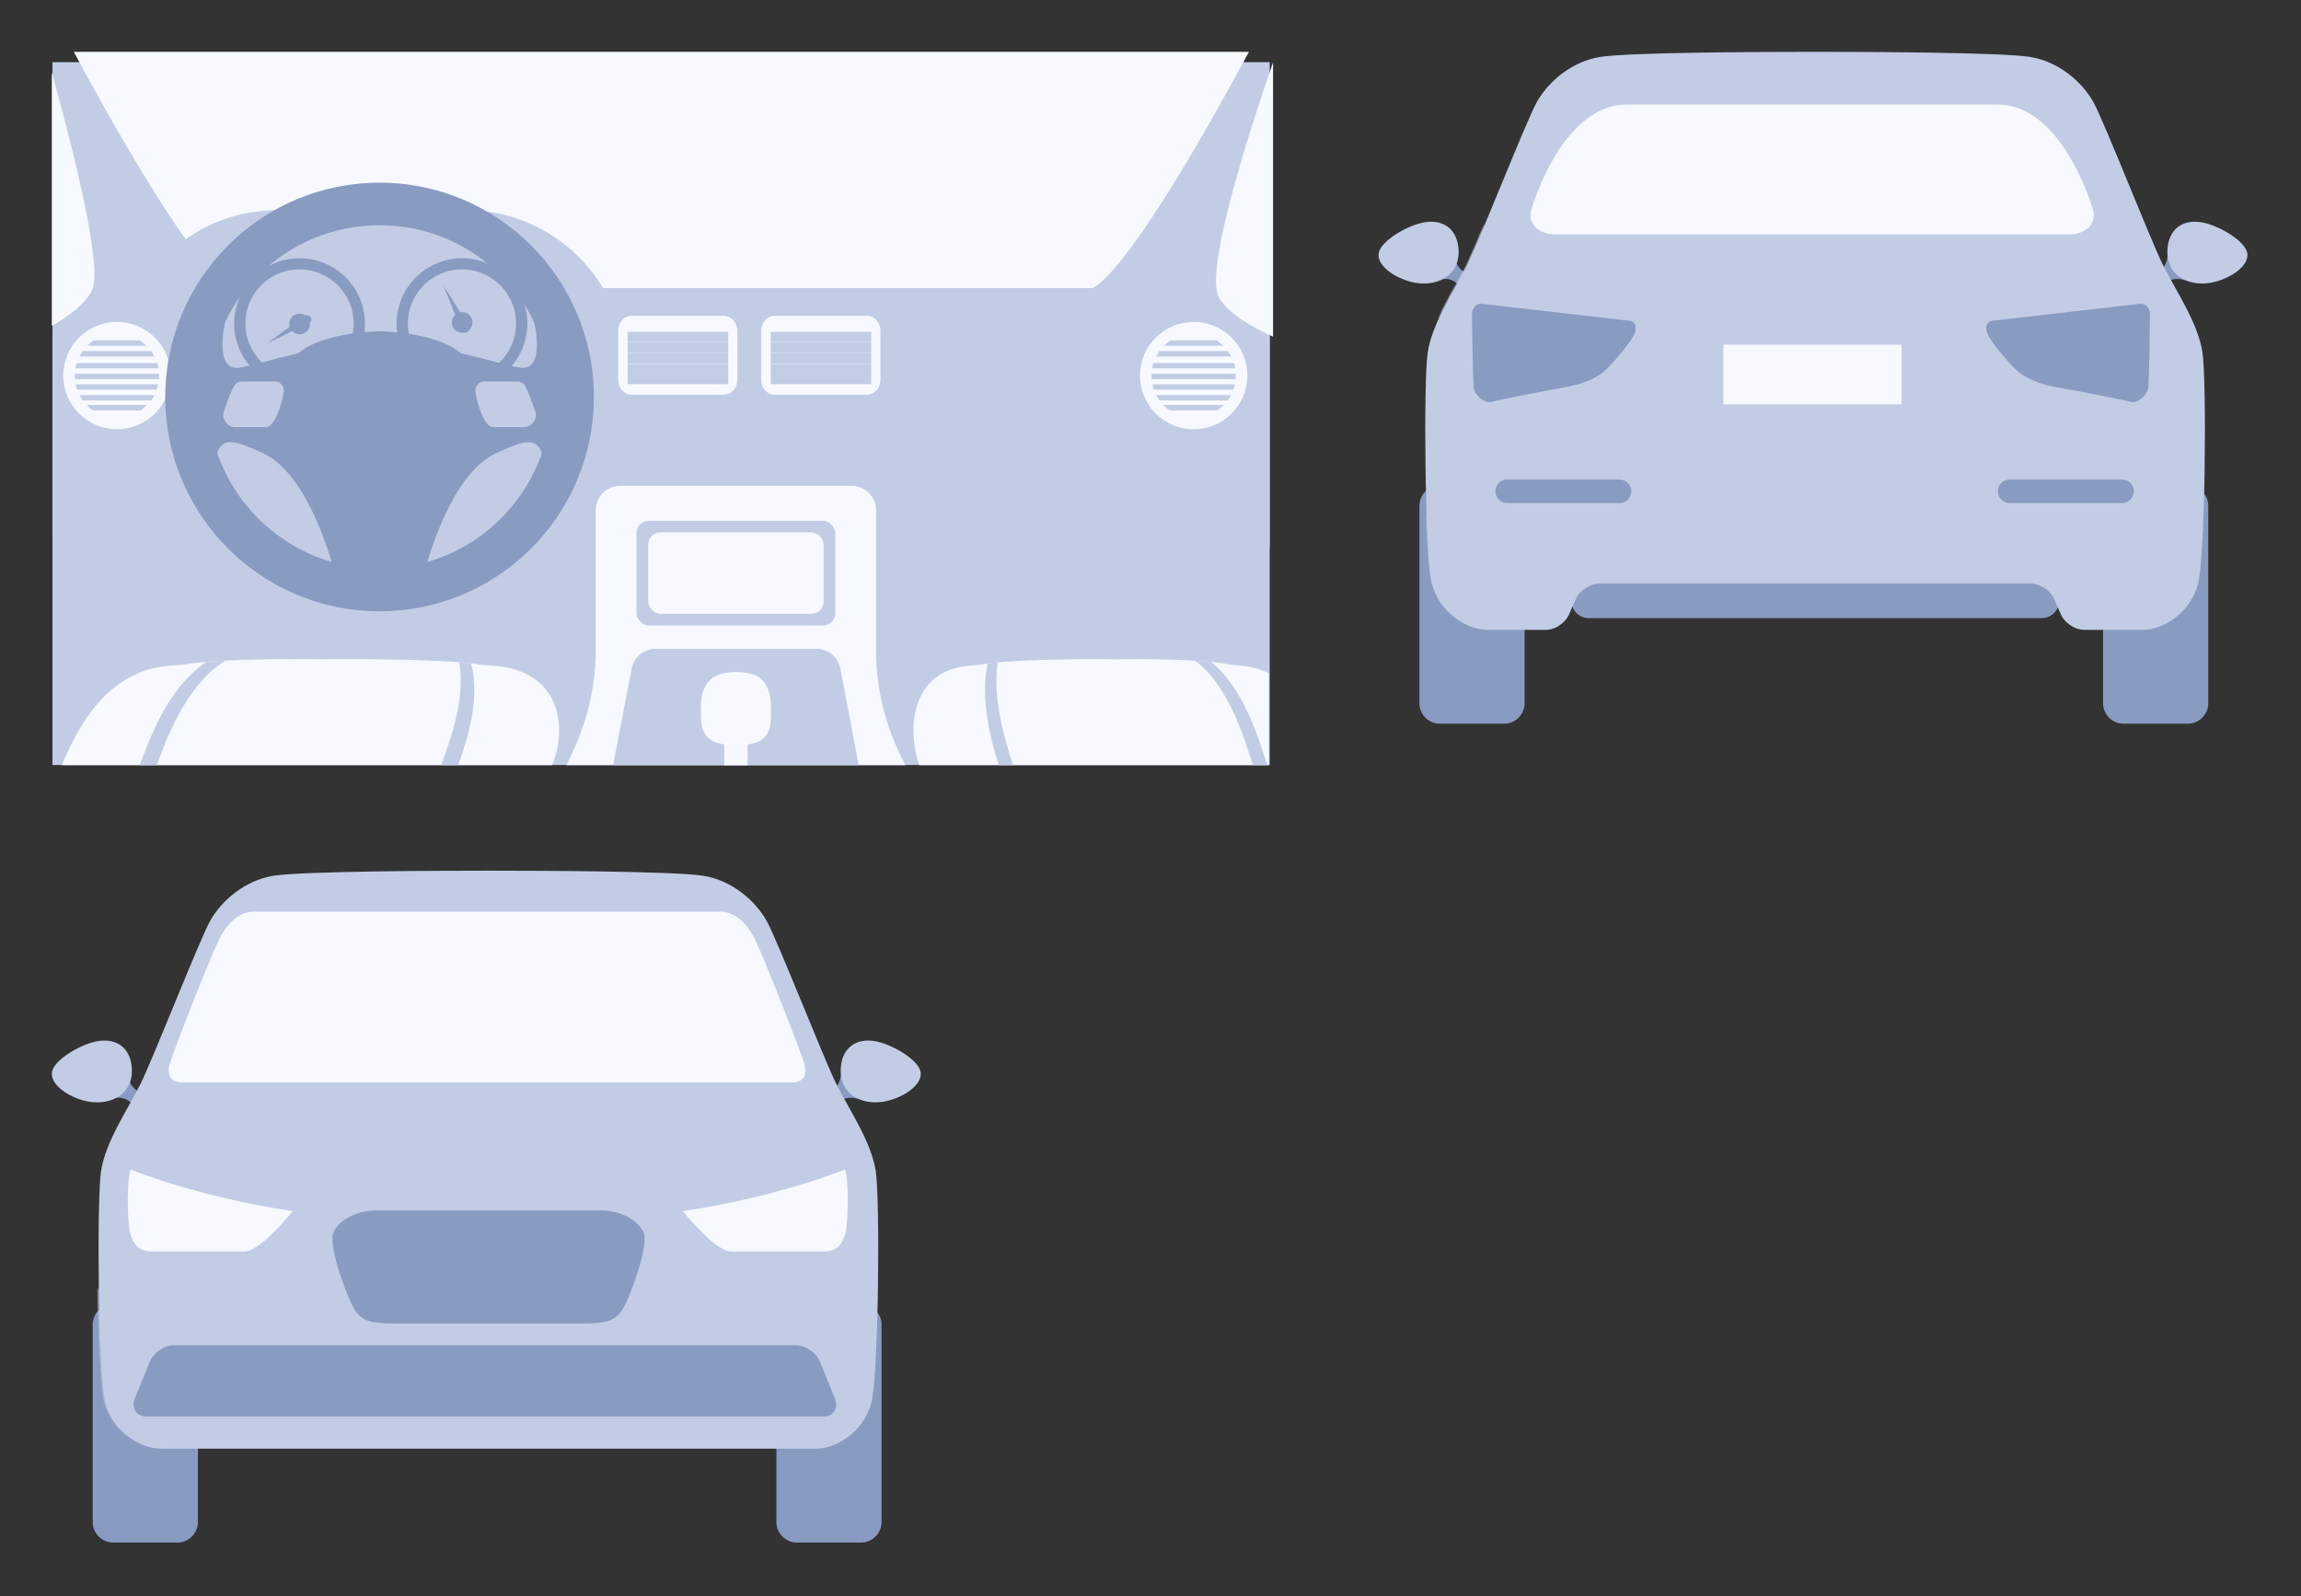 <?xml version="1.0" encoding="utf-8"?><svg width="222" height="154" viewBox="0 0 222 154" xmlns="http://www.w3.org/2000/svg" xmlns:xlink="http://www.w3.org/1999/xlink"><rect x="0" y="0" width="222" height="154" fill="#333333" stroke="none"/><view id="back" viewBox="128 0 94 75"/><svg width="94" height="75" viewBox="-5 -5 94 75" x="128" xmlns="http://www.w3.org/2000/svg"><defs><path id="aa" d="M.058.05c.108 3.053.283 5.59.52 6.52.705 2.756 3.312 4.452 5.356 4.452H11.5c1.268 0 2.07-1.013 2.227-1.361l.747-1.673c.36-.805 1.4-1.438 2.334-1.438h41.436c.935 0 1.975.633 2.335 1.438l.78 1.748c.219.396.992 1.286 2.185 1.286h5.577c2.043 0 4.65-1.696 5.356-4.451.237-.932.412-3.468.52-6.521H.058"/><path id="ac" d="M72.733 9.32c-.852-1.86-2.006-3.698-2.766-5.222-.338-.68-.935-2.073-1.642-3.766H4.475C3.77 2.025 3.172 3.418 2.833 4.098 2.073 5.622.92 7.459.068 9.32h72.665"/></defs><g fill="none" fill-rule="evenodd"><path fill="#8A9BC2" d="M65.674 52.942c0 .936-.756 1.696-1.69 1.696h-43.69c-.934 0-1.691-.76-1.691-1.696V49.74c0-.936.757-1.696 1.691-1.696h43.688c.935 0 1.691.76 1.691 1.696v3.203m10.439-33.16c0 .538-.474 1.387-1.132 1.528l.705 1.295s.607-1.03 2.089-.585h.635v-2.238h-2.297"/><path fill="#C2CDE5" d="M83.834 19.546c.057 1.14-1.547 2.243-3.146 2.649-2.353.597-4.58-.526-4.58-2.856 0-2.26 1.57-3.43 3.864-2.76 1.58.462 3.806 1.844 3.862 2.967"/><path fill="#8A9BC2" d="M7.372 19.783c0 .538.474 1.387 1.131 1.528l-.705 1.295s-.607-1.03-2.088-.585h-.636v-2.238h2.298"/><path fill="#C2CDE5" d="M.001 19.546c-.056 1.14 1.548 2.243 3.146 2.649 2.352.597 4.58-.526 4.58-2.856 0-2.26-1.57-3.43-3.864-2.76-1.58.462-3.805 1.844-3.862 2.967"/><path fill="#8A9BC2" d="M69.906 62.836c0 1.096.887 1.985 1.98 1.985h6.187c1.094 0 1.98-.89 1.98-1.985V43.81a1.983 1.983 0 00-1.98-1.985h-6.186a1.983 1.983 0 00-1.981 1.985v19.025m-65.96.001c0 1.096.887 1.985 1.98 1.985h6.187c1.094 0 1.981-.89 1.981-1.985V43.81a1.983 1.983 0 00-1.98-1.985H5.926c-1.094 0-1.98.889-1.98 1.985v19.025"/><path fill="#C2CDE5" d="M79.493 28.99c-.423-2.826-2.607-6.005-3.805-8.407S70.073 6.876 68.993 4.898C67.913 2.92 65.611.907 62.792.483 59.973.059 47.523 0 42.12 0c-5.403 0-17.853.059-20.672.483-2.819.424-5.12 2.437-6.201 4.415-1.08 1.978-5.497 13.283-6.695 15.685-1.198 2.402-3.382 5.581-3.805 8.408-.423 2.826-.282 19.57.423 22.326.704 2.755 3.312 4.45 5.355 4.45h5.568c1.268 0 2.07-1.012 2.226-1.36l.748-1.673c.36-.805 1.4-1.438 2.334-1.438h41.436c.935 0 1.975.633 2.335 1.438l.78 1.748c.219.396.992 1.286 2.185 1.286h5.577c2.043 0 4.65-1.696 5.355-4.451.705-2.756.846-19.5.423-22.326"/><g transform="translate(4.51 44.652)"><mask id="ab" fill="#fff"><use xlink:href="#aa"/></mask><path fill="#C2CDE5" d="M.058.05c.108 3.053.283 5.59.52 6.52.705 2.756 3.312 4.452 5.356 4.452H11.5c1.268 0 2.07-1.013 2.227-1.361l.747-1.673c.36-.805 1.4-1.438 2.334-1.438h41.436c.935 0 1.975.633 2.335 1.438l.78 1.748c.219.396.992 1.286 2.185 1.286h5.577c2.043 0 4.65-1.696 5.356-4.451.237-.932.412-3.468.52-6.521H.058" mask="url(#ab)"/></g><g transform="translate(5.638 16.391)"><mask id="ad" fill="#fff"><use xlink:href="#ac"/></mask><path fill="#C2CDE5" d="M72.733 9.32c-.852-1.86-2.006-3.698-2.766-5.222-.338-.68-.935-2.073-1.642-3.766H4.475C3.77 2.025 3.172 3.418 2.833 4.098 2.073 5.622.92 7.459.068 9.32h72.665" mask="url(#ad)"/></g><path fill="#F6F9FF" d="M68.98 15.45c-.224-.99-3.184-10.363-9.244-10.363H23.937c-6.06 0-9.02 9.374-9.243 10.363-.223.989.575 2.166 2.408 2.166H66.57c1.833 0 2.632-1.177 2.408-2.166"/><path fill="#8A9BC2" d="M73.442 24.311s-13.706 1.578-14.2 1.636c-.493.06-.845.555-.422 1.402.422.848 2.395 3.18 3.1 3.674.705.495 1.726 1.024 3.735 1.378 2.008.353 6.307 1.2 6.941 1.378.634.176 1.55-.672 1.656-1.308.106-.635.176-6.747.176-7.188 0-.442-.302-1.05-.986-.972m-63.435 0s13.706 1.578 14.2 1.636c.492.06.845.555.422 1.402-.423.848-2.396 3.18-3.1 3.674-.705.495-1.727 1.024-3.736 1.378-2.008.353-6.306 1.2-6.94 1.378-.635.176-1.551-.672-1.657-1.308-.105-.635-.176-6.747-.176-7.188 0-.442.303-1.05.987-.972m14.376 18.087c0 .629-.508 1.137-1.134 1.137H12.41a1.136 1.136 0 01-1.134-1.137c0-.628.508-1.137 1.134-1.137h10.84c.626 0 1.134.51 1.134 1.137m48.482 0c0 .629-.508 1.137-1.135 1.137h-10.84a1.135 1.135 0 01-1.133-1.137c0-.628.508-1.137 1.134-1.137h10.84c.626 0 1.134.51 1.134 1.137"/><path fill="#F6F9FF" d="M33.262 34.003h17.194v-5.742H33.262z"/></g></svg><view id="dashboard" viewBox="0 0 128 79"/><svg width="128" height="79" viewBox="-5 -5 128 79" xmlns="http://www.w3.org/2000/svg"><g fill="none" fill-rule="evenodd"><path fill="#C2CDE5" fill-rule="nonzero" d="M.06 1h117.439v67.808H.06z"/><path fill="#C2CDE5" fill-rule="nonzero" d="M15.077 50.975h2.849v4.424h-2.849z"/><path fill="#F6F9FF" fill-rule="nonzero" d="M2.12 0c2.355 4.413 12.349 22.743 15.717 23.018h81.945C103.14 22.737 113.134 4.407 115.499 0H2.119z"/><path fill="#C2CDE5" fill-rule="nonzero" d="M117.499 47.406V27.412c0-2.553-1.684-4.618-3.758-4.618H3.817C1.744 22.794.06 24.86.06 27.412v19.505c0 3.092 2.18 5.604 4.874 5.604H113.05c2.455-.01 4.449-2.298 4.449-5.115z"/><path fill="#F6F9FF" fill-rule="nonzero" d="M117.826 1v26.49c-2.258-1.034-4.31-2.295-5.172-3.684-1.433-2.287 2.12-13.912 5.172-22.806zM0 2v24.436c1.685-.954 3.216-2.118 3.86-3.399C4.93 20.927 2.278 10.204 0 2z"/><path fill="#C2CDE5" fill-rule="nonzero" d="M55.444 30.935c0-8.645-6.928-15.652-15.465-15.652H21.73c-8.548 0-15.465 7.007-15.465 15.652v1.332h49.18v-1.332z"/><path fill="#C2CDE5" fill-rule="nonzero" d="M30.667 19.476v1.628H26.66v-1.628z"/><g fill="#8A9BC2" fill-rule="nonzero"><g transform="translate(17.558 19.835)"><path d="M6.34 12.692a6.312 6.312 0 006.309-6.305A6.313 6.313 0 006.339.08 6.313 6.313 0 00.032 6.387a6.313 6.313 0 006.309 6.305zm0-11.533c2.88 0 5.22 2.34 5.22 5.218a5.223 5.223 0 01-5.22 5.217c-2.88 0-5.22-2.34-5.22-5.217a5.223 5.223 0 015.22-5.218z"/><path d="M7.418 5.777a.406.406 0 00-.58-.123l-.285.204a.472.472 0 00-.213-.04.558.558 0 00-.56.559v.04L3.205 8.288l2.91-1.403c.072.03.143.05.225.05a.568.568 0 00.539-.406l.377-.183a.4.4 0 00.162-.57z"/><circle cx="6.35" cy="6.417" r="1"/></g><g transform="translate(33.23 19.835)"><path d="M6.34 12.692a6.312 6.312 0 006.309-6.305A6.313 6.313 0 006.339.08 6.313 6.313 0 00.032 6.387a6.313 6.313 0 006.309 6.305zm0-11.533c2.88 0 5.22 2.34 5.22 5.218a5.223 5.223 0 01-5.22 5.217c-2.88 0-5.22-2.34-5.22-5.217a5.223 5.223 0 015.22-5.218z"/><path d="M6.92 6.488a.657.657 0 00.04-.203.574.574 0 00-.519-.57L4.55 2.706l1.333 3.316a.604.604 0 00-.071.264c0 .254.162.468.396.539l.072.173a.413.413 0 10.732-.376l-.091-.133z"/><circle cx="6.36" cy="6.275" r="1"/></g></g><g fill-rule="nonzero"><path fill="#F6F9FF" d="M64.834 25.47h-8.893c-.721 0-1.305.65-1.305 1.453v4.71c0 .802.584 1.453 1.305 1.453h8.893c.721 0 1.306-.65 1.306-1.454v-4.709c0-.803-.585-1.454-1.306-1.454z"/><path fill="#F6F9FF" d="M55.54 31.632v-4.709c0-.254.182-.457.41-.457h8.893c.228 0 .411.203.411.457v4.71c0 .253-.183.457-.41.457H55.95c-.228 0-.41-.204-.41-.458z"/><path fill="#C2CDE5" d="M55.55 27.015h9.704v1H55.55zm0 1.027h9.704v1H55.55zm0 1.028h9.704v1H55.55zm0 1.036h9.704v1H55.55z"/><path fill="#C2CDE5" d="M55.55 31.062h9.704v1H55.55z"/><path fill="#F6F9FF" d="M78.639 25.47h-8.893c-.721 0-1.306.65-1.306 1.453v4.71c0 .802.585 1.453 1.306 1.453h8.893c.721 0 1.305-.65 1.305-1.454v-4.709c0-.803-.584-1.454-1.305-1.454z"/><path fill="#F6F9FF" d="M69.344 31.632v-4.709c0-.254.183-.457.411-.457h8.893c.228 0 .41.203.41.457v4.71c0 .253-.182.457-.41.457h-8.893c-.228 0-.41-.204-.41-.458z"/><path fill="#C2CDE5" d="M69.354 27.015h9.705v1h-9.705zm0 1.027h9.705v1h-9.705zm0 1.028h9.705v1h-9.705zm0 1.036h9.705v1h-9.705z"/><path fill="#C2CDE5" d="M69.354 31.062h9.705v1h-9.705z"/></g><g fill-rule="nonzero" transform="translate(1.024 26.039)"><ellipse cx="5.261" cy="5.197" fill="#F6F9FF" rx="5.18" ry="5.176"/><path fill="#F6F9FF" d="M9.331 5.197c0 .112 0 .224-.01.335-.01.173-.04.346-.07.509a3.86 3.86 0 01-.154.519 3.218 3.218 0 01-.223.508 3.416 3.416 0 01-.326.519 3.816 3.816 0 01-.987.956 4.06 4.06 0 01-2.31.712 4.084 4.084 0 01-2.93-1.23 3.088 3.088 0 01-.367-.438 3.416 3.416 0 01-.326-.519 4.532 4.532 0 01-.224-.508 4.994 4.994 0 01-.152-.52 4.079 4.079 0 01-.072-.508c-.01-.111-.01-.223-.01-.335v-.183c.01-.173.03-.346.051-.509a3.87 3.87 0 01.122-.518 4.17 4.17 0 01.255-.63c.091-.184.203-.357.315-.52.132-.183.275-.345.428-.508a4.07 4.07 0 012.87-1.18A4.07 4.07 0 018.08 2.33c.152.152.305.325.427.508.122.163.224.336.316.52.101.202.193.416.254.63.051.173.092.345.122.518.03.163.051.336.051.509a.216.216 0 01.081.183z"/><path d="M9.27 4.505H1.252a3.87 3.87 0 01.122-.518h7.764c.061.173.102.345.132.518zm.041 1.038h-8.11l-.01-.53h8.13zm-.071.497a3.86 3.86 0 01-.153.52H1.425a4.994 4.994 0 01-.153-.52H9.24zM7.49 1.8H3.032a3.972 3.972 0 00-.64.519H8.14L7.49 1.8zm1.394 1.556H1.638l.316-.529h6.614zm-.01 3.722a3.416 3.416 0 01-.326.519H1.974a3.416 3.416 0 01-.325-.519h7.225zm-.692.956H2.33c.183.193.397.366.621.519h4.61l.62-.519z" fill="#C2CDE5"/></g><g fill-rule="nonzero"><path fill="#8A9BC2" d="M31.621 12.624c-11.417 0-20.677 9.255-20.677 20.676 0 11.42 9.26 20.675 20.677 20.675C43.04 53.975 52.3 44.721 52.3 33.3c0-11.42-9.26-20.676-20.678-20.676zm0 37.243c-9.148 0-16.566-7.414-16.566-16.567s7.418-16.567 16.566-16.567c9.149 0 16.567 7.414 16.567 16.567S40.77 49.867 31.621 49.867z"/><path fill="#8A9BC2" d="M46.499 25.896s1.282 5.085-1.455 4.556c-2.687-.518-6.9-2.135-13.209-2.37v-.01c-.071 0-.142 0-.203.01-.072 0-.143-.01-.204-.01v.01c-6.32.235-10.522 1.852-13.208 2.37-2.748.53-1.456-4.556-1.456-4.556-6.36 3.672-1.058 13.669-1.058 13.669.53-2.482 1.506-2.289 4.66-.844 5.252 2.4 7.551 13.993 7.551 13.993h7.398s2.3-11.593 7.551-13.993c3.155-1.445 4.132-1.638 4.66.844 0 0 5.313-9.997-1.027-13.669z"/><path fill="#8A9BC2" d="M40.281 30.686c-.142-2.685-5.362-3.64-8.446-3.722v-.01h-.427v.01c-3.084.081-8.314 1.037-8.446 3.722-.163 3.183-.214 11.32 8.446 11.584h.427c8.66-.265 8.61-8.4 8.446-11.584z"/><path d="M40.851 32.73s.58 3.479 1.77 3.479h2.932c.64 0 1.16-.56 1.16-1.251 0 0-.52-1.73-1.049-2.695a.844.844 0 00-.732-.458h-3.216c-.478 0-.865.417-.865.925zm-18.459 0s-.58 3.479-1.77 3.479H17.69c-.64 0-1.16-.56-1.16-1.251 0 0 .52-1.73 1.048-2.695a.844.844 0 01.733-.458h3.216c.478 0 .865.417.865.925z" fill="#C2CDE5"/></g><g fill-rule="nonzero" transform="translate(104.986 26.039)"><ellipse cx="5.18" cy="5.197" fill="#F6F9FF" rx="5.18" ry="5.176"/><path fill="#F6F9FF" d="M9.25 5.197c0 .112 0 .224-.01.335-.01.173-.04.346-.071.509a3.86 3.86 0 01-.153.519 3.218 3.218 0 01-.224.508 3.416 3.416 0 01-.325.519 3.816 3.816 0 01-.987.956 4.109 4.109 0 01-5.24-.519 3.088 3.088 0 01-.368-.437 3.416 3.416 0 01-.325-.519 4.532 4.532 0 01-.224-.508 4.994 4.994 0 01-.153-.52 4.079 4.079 0 01-.071-.508c-.01-.111-.01-.223-.01-.335v-.183c.01-.173.03-.346.05-.509a3.87 3.87 0 01.123-.518c.071-.224.152-.428.254-.63.092-.184.204-.357.316-.52.132-.183.274-.345.427-.508a4.07 4.07 0 012.87-1.18 4.07 4.07 0 012.87 1.18c.152.152.305.325.427.508.122.163.224.336.315.52.102.202.194.416.255.63.05.173.091.345.122.518.03.163.05.336.05.509.082.06.082.122.082.183z"/><path d="M9.189 4.505H1.17a3.87 3.87 0 01.122-.518h7.765c.06.173.101.345.132.518zm.041 1.038h-8.1l-.01-.53h8.12zm-.072.497a3.86 3.86 0 01-.152.52H1.343a4.994 4.994 0 01-.152-.52h7.967zM7.408 1.8H2.951a3.972 3.972 0 00-.641.519h5.75L7.407 1.8zm1.394 1.556H1.557l.315-.529h6.615zm-.01 3.722a3.416 3.416 0 01-.325.519H1.893a3.416 3.416 0 01-.326-.519h7.225zm-.692.956H2.25c.183.193.397.366.62.519h4.61l.621-.519z" fill="#C2CDE5"/></g><g fill-rule="nonzero"><path fill="#F6F9FF" d="M48.26 68.822H.95c1.105-2.38 3.67-8.982 10.272-9.583 0 0 .547-.05 1.479-.115a22.007 22.007 0 012.209-.264c.566-.05 1.178-.09 1.826-.123 2.876-.148 6.345-.173 8.883-.124 3.26-.057 9.924-.008 13.694.28.411.033.795.066 1.132.107.329.041.621.074.858.124.932.066 1.48.115 1.48.115 6.61.601 6.883 6.372 5.477 9.583z"/><path fill="#C2CDE5" d="M16.736 58.737c-3.962 2.494-5.752 7.854-6.62 10.085H8.475c.858-2.198 2.601-7.418 6.436-9.962.566-.05 1.178-.09 1.826-.123zM40.445 59c.913 3.4-.356 7.369-1.25 9.822H37.56c.776-2.124 2.374-6.257 1.753-9.92l1.132.098z"/></g><g fill-rule="nonzero"><path fill="#F6F9FF" d="M117.413 59.972a7.008 7.008 0 00-2.464-.725s-.462-.05-1.248-.115a15.802 15.802 0 00-1.863-.263c-.478-.05-.994-.091-1.54-.124-2.427-.148-5.353-.173-7.494-.123-2.75-.058-8.372-.009-11.553.28-.346.032-.67.065-.955.106-.277.042-.523.075-.724.124-.785.066-1.247.115-1.247.115-5.569.593-5.8 6.364-4.621 9.575h33.71v-8.85z"/><path fill="#C2CDE5" d="M110.297 58.737c3.343 2.494 4.852 7.854 5.584 10.085h1.386c-.724-2.198-2.195-7.418-5.43-9.962-.477-.05-.993-.09-1.54-.123zm-19.046.164c-.531 3.672.817 7.797 1.479 9.921h-1.38c-.747-2.453-1.825-6.422-1.055-9.822l.955-.099z"/></g><g transform="translate(49 41)"><path fill="#F6F9FF" fill-rule="nonzero" d="M33.359 27.824H.639l.337-.679c1.647-3.312 2.496-6.883 2.496-10.494V3.243A2.371 2.371 0 015.842.872h22.313a2.371 2.371 0 012.37 2.371v13.578c0 3.494.82 6.953 2.416 10.166l.418.837z"/><path fill="#C2CDE5" d="M9.269 16.594h15.484c1.14 0 2.117.81 2.33 1.93l.713 3.762 1.05 5.538H5.152l1.063-5.533.725-3.773a2.371 2.371 0 012.329-1.924z"/><path fill="#F6F9FF" fill-rule="nonzero" d="M18.127 25.83v2h-2.256v-2.005c-2.223-.336-2.257-1.757-2.257-3.455 0-2.923 1.512-3.53 3.385-3.53 1.872 0 3.385.503 3.385 3.53 0 1.706.046 3.132-2.257 3.46z"/><rect width="19.18" height="10.107" x="7.409" y="4.241" fill="#C2CDE5" rx="1.186"/><rect width="16.924" height="7.861" x="8.537" y="5.364" fill="#F6F9FF" rx="1.186"/></g></g></svg><view id="front" viewBox="0 79 94 75"/><svg width="94" height="75" viewBox="-5 -5 94 75" y="79" xmlns="http://www.w3.org/2000/svg"><defs><path id="ca" d="M.435.166C.51 4.98.72 9.735 1.067 11.092c.704 2.756 3.312 4.451 5.355 4.451H69.61c2.044 0 4.651-1.695 5.356-4.45.347-1.358.557-6.114.63-10.927H.437"/></defs><g fill="none" fill-rule="evenodd"><path fill="#8A9BC2" d="M76.112 19.783c0 .538-.474 1.387-1.132 1.528l.705 1.295s.607-1.03 2.089-.585h.636v-2.238h-2.298"/><path fill="#C2CDE5" d="M83.834 19.546c.057 1.14-1.547 2.243-3.146 2.649-2.353.597-4.58-.526-4.58-2.856 0-2.26 1.57-3.43 3.864-2.76 1.58.462 3.806 1.844 3.862 2.967"/><path fill="#8A9BC2" d="M7.371 19.783c0 .538.475 1.387 1.133 1.528l-.705 1.295s-.608-1.03-2.09-.585h-.635v-2.238H7.37"/><path fill="#C2CDE5" d="M.002 19.546c-.058 1.14 1.546 2.243 3.145 2.649 2.352.597 4.58-.526 4.58-2.856 0-2.26-1.57-3.43-3.864-2.76-1.58.462-3.806 1.844-3.861 2.967"/><path fill="#8A9BC2" d="M69.906 62.836c0 1.096.886 1.985 1.98 1.985h6.187c1.094 0 1.98-.89 1.98-1.985V43.81a1.983 1.983 0 00-1.98-1.985h-6.187c-1.094 0-1.98.889-1.98 1.985v19.025m-65.96.001c0 1.096.887 1.985 1.98 1.985h6.187c1.094 0 1.981-.89 1.981-1.985V43.81a1.983 1.983 0 00-1.98-1.985H5.925c-1.093 0-1.98.889-1.98 1.985v19.025"/><path fill="#C2CDE5" d="M79.493 28.99c-.423-2.826-2.608-6.005-3.806-8.407S70.073 6.876 68.993 4.898C67.912 2.92 65.61.907 62.79.483 59.973.059 47.523 0 42.12 0c-5.402 0-17.852.059-20.67.483-2.82.424-5.122 2.437-6.202 4.415-1.08 1.978-5.497 13.283-6.695 15.685-1.198 2.402-3.382 5.581-3.805 8.408-.423 2.826-.282 19.57.423 22.326.704 2.755 3.312 4.45 5.355 4.45h63.188c2.044 0 4.651-1.695 5.356-4.45.705-2.756.846-19.5.423-22.326"/><g transform="translate(3.946 40.13)"><mask id="cb" fill="#fff"><use xlink:href="#ca"/></mask><path fill="#C2CDE5" d="M.435.166C.51 4.98.72 9.735 1.067 11.092c.704 2.756 3.312 4.451 5.355 4.451H69.61c2.044 0 4.651-1.695 5.356-4.45.347-1.358.557-6.114.63-10.927H.437" mask="url(#cb)"/></g><path fill="#8A9BC2" d="M75.528 50.853c.403.988-.088 1.807-1.105 1.807H9.138c-1.017 0-1.507-.819-1.105-1.807l1.418-3.48c.361-.886 1.405-1.59 2.339-1.59h59.98c.935 0 1.979.704 2.34 1.59l1.417 3.48m-18.386-15.81c-.423-1.271-2.255-2.26-4.087-2.26H31.208c-1.832 0-3.664.989-4.087 2.26-.423 1.272 1.48 6.507 2.185 7.457.704.951 1.48 1.187 3.734 1.187h18.181c2.256 0 3.03-.236 3.736-1.187.704-.95 2.607-6.185 2.184-7.457"/><path fill="#F6F9FF" d="M72.596 18.629c-.352-1.225-3.735-9.868-4.721-11.917-.987-2.049-2.326-2.755-3.312-2.755H19.415c-.987 0-2.326.706-3.312 2.755-.987 2.049-4.37 10.692-4.722 11.917-.352 1.224.212 1.79 1.128 1.79h58.96c.916 0 1.48-.566 1.127-1.79m-11.71 14.224s3.1 3.886 4.65 3.886h8.95c1.41 0 1.762-.848 2.044-1.625.282-.777.423-4.875 0-6.288 0 0-6.272 2.614-15.644 4.027m-37.646 0s-3.1 3.886-4.651 3.886h-8.95c-1.41 0-1.761-.848-2.043-1.625-.282-.777-.423-4.875 0-6.288 0 0 6.272 2.614 15.644 4.027"/></g></svg></svg>
